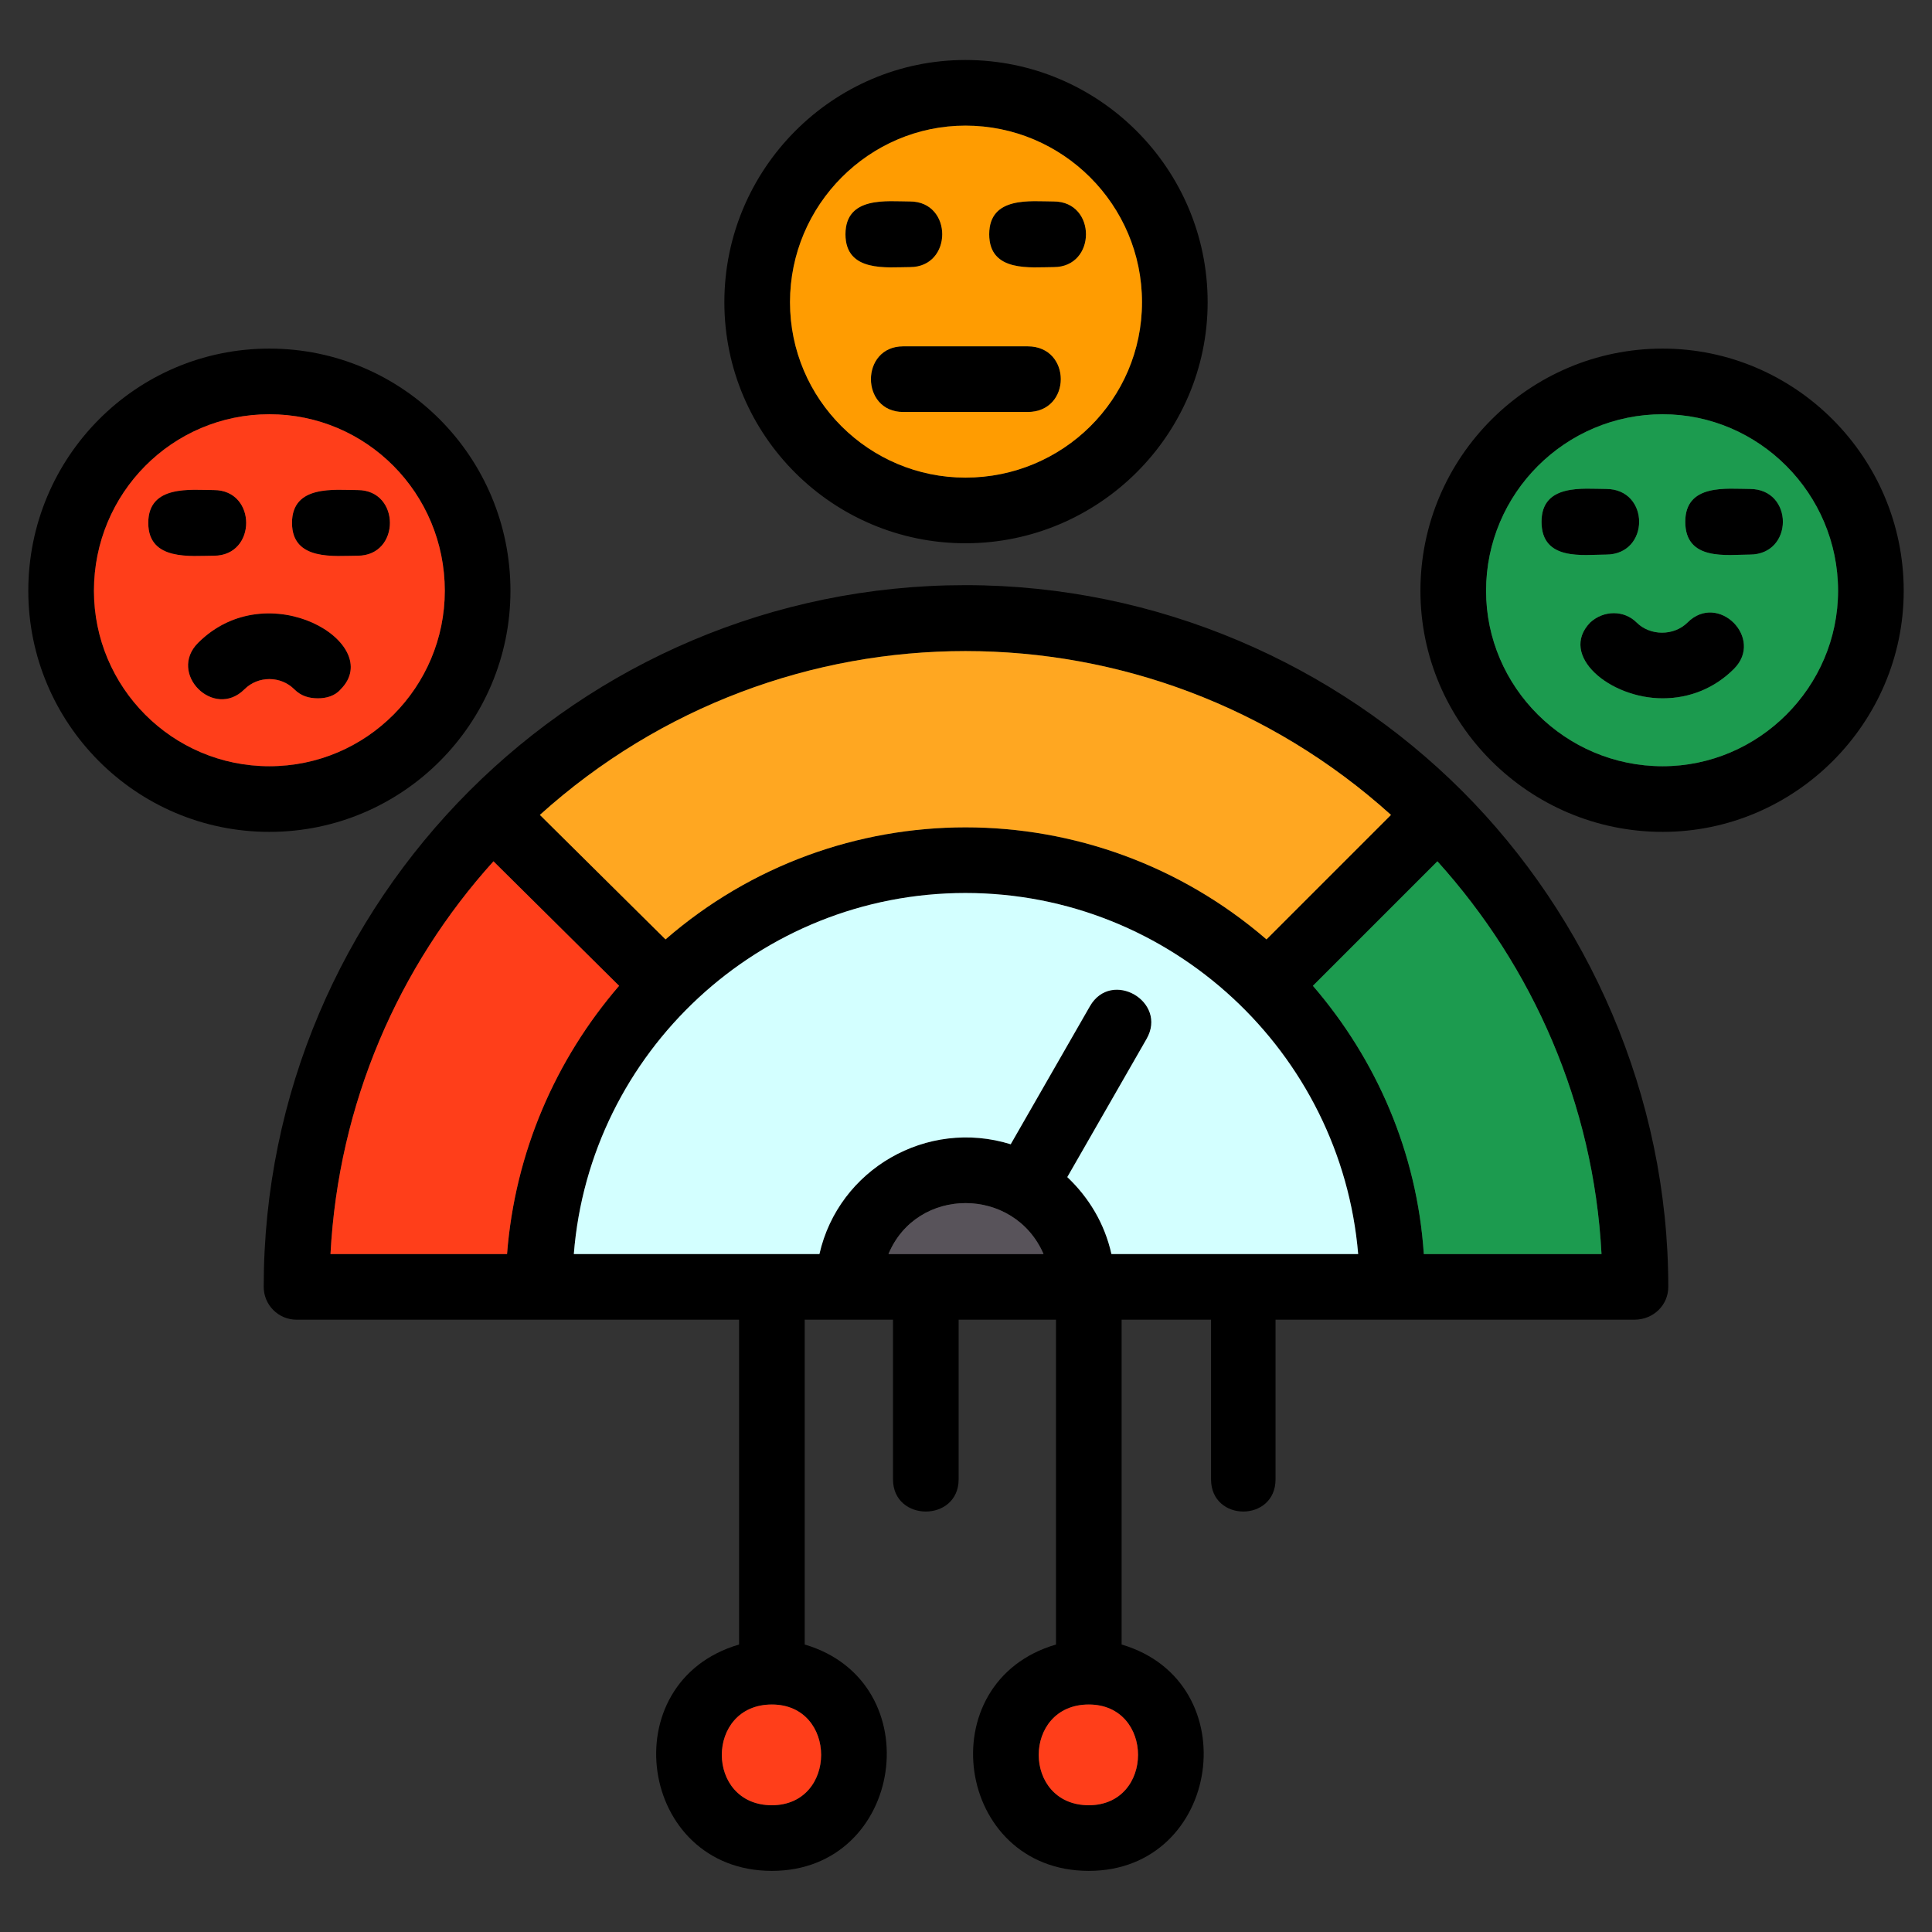 <svg clip-rule="evenodd" fill-rule="evenodd" height="1.707in" image-rendering="optimizeQuality" shape-rendering="geometricPrecision" text-rendering="geometricPrecision" viewBox="0 0 1707 1707" width="1.707in" xmlns="http://www.w3.org/2000/svg"><rect x="0" y="0" width="1707" height="1707" fill="#333333" stroke="none"/><g id="Layer_x0020_1"><path d="m281 617c-8 0-15-2-21-8-12-12-32-12-44 0-27 27-68-14-41-41 62-62 166 1 126 41-5 6-13 8-20 8zm652 836v-287h-86v141c0 38-58 38-58 0v-141h-78v287c112 33 88 200-29 200-118 0-142-167-29-200v-287c-131 0-261 0-391 0-16 0-29-13-29-29 0-342 278-620 620-620 170 0 327 70 439 182 111 111 182 269 182 438 0 16-13 29-30 29-105 0-211 0-317 0v141c0 38-57 38-57 0v-141h-79v287c112 33 88 200-29 200-118 0-142-167-29-200zm29 53c-59 0-59 89 0 89 58 0 58-89 0-89zm-280 0c-59 0-59 89 0 89 58 0 58-89 0-89zm-390-398h156c7-90 43-172 99-237l-111-110c-84 93-137 214-144 347zm966 0h157c-7-133-61-254-145-347l-110 110c56 65 92 147 98 237zm-29-388c-214-193-538-193-752 0l111 110c152-132 378-132 531 0zm-722 388h217c17-75 95-120 169-97l70-122c19-33 69-4 50 29l-70 122c19 18 33 41 39 68h218c-15-178-165-319-347-319s-332 141-346 319zm278 0h137c-26-60-112-60-137 0zm68-628c-117 0-213-95-213-213s96-214 213-214c118 0 214 96 214 214 0 117-96 213-214 213zm0-369c-85 0-155 70-155 156s70 155 155 155c86 0 156-69 156-155s-70-156-156-156zm55 253h-110c-38 0-38-58 0-58h110c39 0 39 58 0 58zm-104-128c-20 0-57 5-57-29s37-29 57-29c38 0 38 58 0 58zm127 0c-20 0-57 5-57-29s37-29 57-29c38 0 38 58 0 58zm-693 499c-118 0-213-96-213-213 0-118 95-214 213-214s213 96 213 214c0 117-95 213-213 213zm0-369c-86 0-155 70-155 156 0 85 69 155 155 155s155-70 155-155c0-86-69-156-155-156zm-49 125c-20 0-58 5-58-29s38-29 58-29c38 0 38 58 0 58zm127 0c-20 0-58 5-58-29s38-29 58-29c38 0 38 58 0 58zm1153 244c-118 0-214-96-214-213 0-118 96-214 214-214 117 0 213 96 213 214 0 117-96 213-213 213zm0-369c-86 0-156 70-156 156 0 85 70 155 156 155 85 0 155-70 155-155 0-86-70-156-155-156zm-50 124c-20 0-57 6-57-29 0-34 37-29 57-29 39 0 39 58 0 58zm127 0c-20 0-57 6-57-29 0-34 37-29 57-29 39 0 39 58 0 58zm-77 127c-47 0-92-38-64-67 12-11 30-11 41 0 12 12 33 12 45 0 27-27 68 14 41 41-17 17-39 26-63 26z"/><path d="m436 761c-84 93-137 214-144 347h156c7-90 43-172 99-237z" fill="#ff3e1a"/><path d="m477 720 111 110c152-132 378-132 531 0l110-110c-214-193-538-193-752 0z" fill="#ffa721"/><path d="m1160 871c56 65 92 147 98 237h157c-7-133-61-254-145-347z" fill="#1c9b4f"/><path d="m1200 1108c-15-178-165-319-347-319s-332 141-346 319h217c17-75 95-120 169-97l70-122c19-33 69-4 50 29l-70 122c19 18 33 41 39 68z" fill="#d3ffff"/><path d="m922 1108c-26-60-112-60-137 0z" fill="#58535a"/><g fill="#ff3e1a"><path d="m962 1595c58 0 58-89 0-89-59 0-59 89 0 89z"/><path d="m682 1595c58 0 58-89 0-89-59 0-59 89 0 89z"/><path d="m238 677c86 0 155-70 155-155 0-86-69-156-155-156s-155 70-155 156c0 85 69 155 155 155zm-63-109c62-62 166 1 126 41-5 6-13 8-20 8-8 0-15-2-21-8-12-12-32-12-44 0-27 27-68-14-41-41zm14-77c-20 0-58 5-58-29s38-29 58-29c38 0 38 58 0 58zm127 0c-20 0-58 5-58-29s38-29 58-29c38 0 38 58 0 58z"/></g><path d="m698 267c0 86 70 155 155 155 86 0 156-69 156-155s-70-156-156-156c-85 0-155 70-155 156zm100 97c-38 0-38-58 0-58h110c39 0 39 58 0 58zm6-128c-20 0-57 5-57-29s37-29 57-29c38 0 38 58 0 58zm127 0c-20 0-57 5-57-29s37-29 57-29c38 0 38 58 0 58z" fill="#ff9c01"/><path d="m1469 366c-86 0-156 70-156 156 0 85 70 155 156 155 85 0 155-70 155-155 0-86-70-156-155-156zm-50 124c-20 0-57 6-57-29 0-34 37-29 57-29 39 0 39 58 0 58zm127 0c-20 0-57 6-57-29 0-34 37-29 57-29 39 0 39 58 0 58zm-77 127c-47 0-92-38-64-67 12-11 30-11 41 0 12 12 33 12 45 0 27-27 68 14 41 41-17 17-39 26-63 26z" fill="#1c9b4f"/></g></svg>